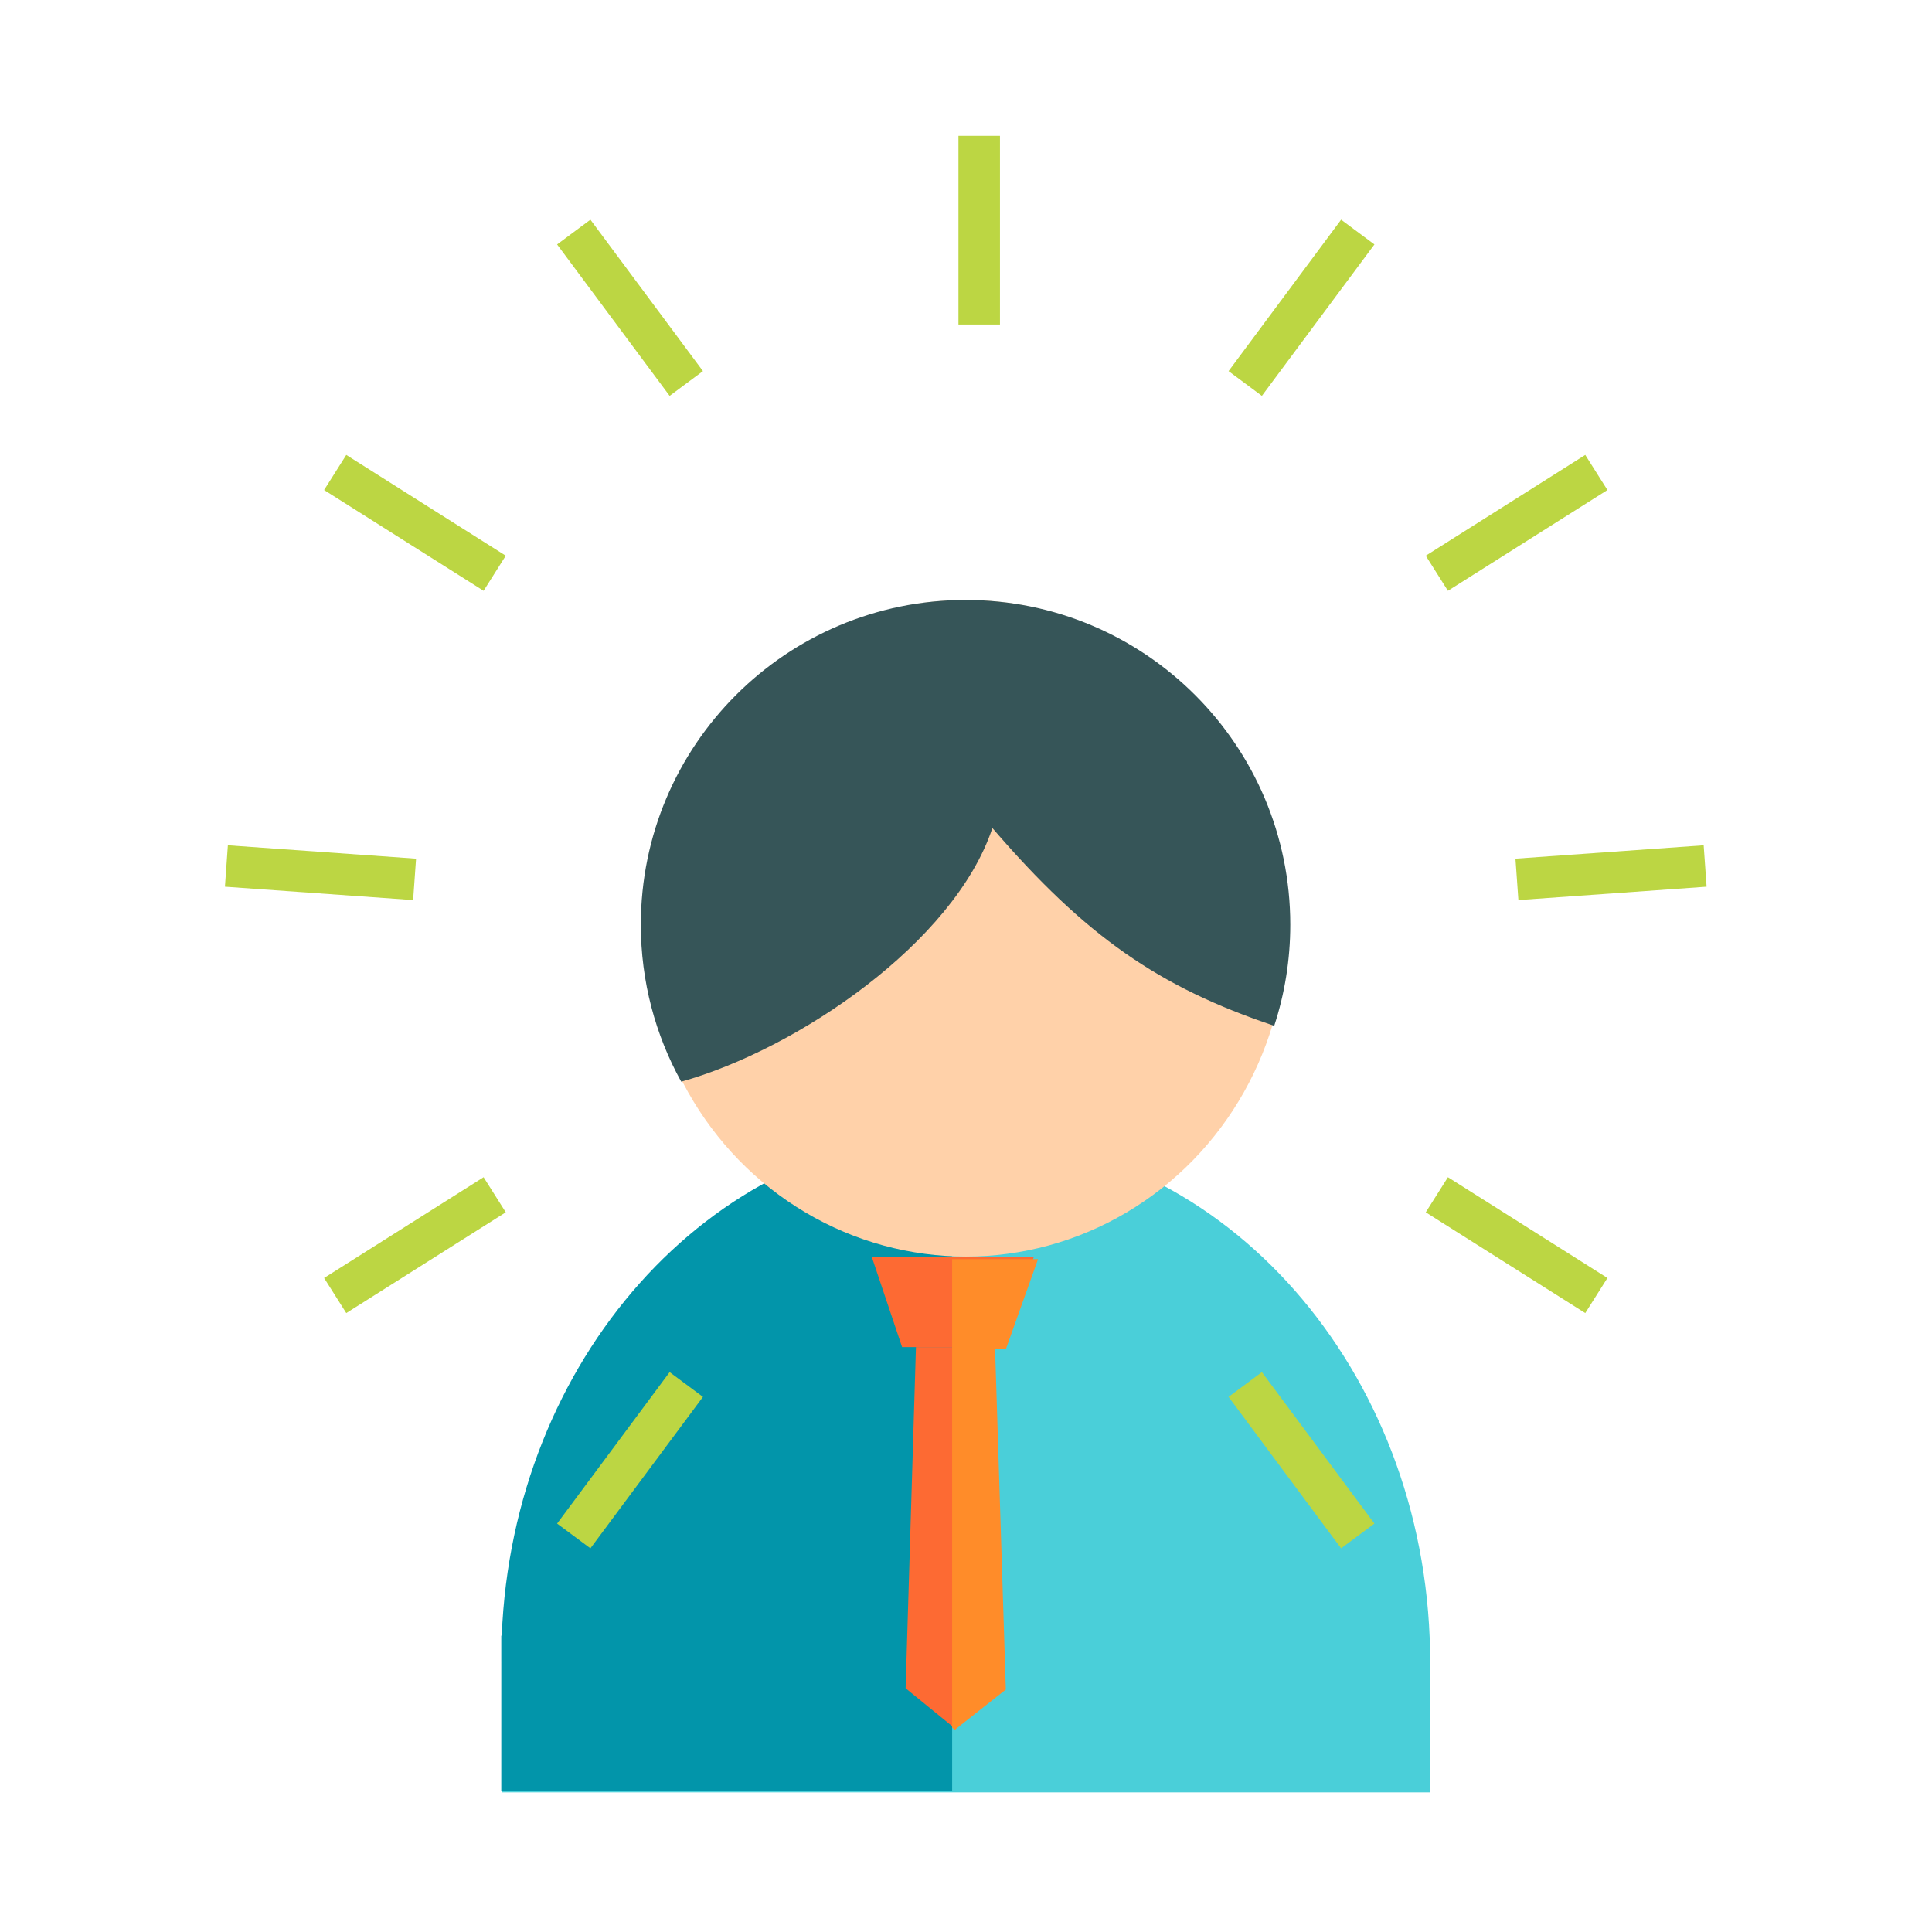 <svg width="512" height="512" viewBox="0 0 512 512" fill="none" xmlns="http://www.w3.org/2000/svg">
<path d="M379 440.341L378.997 441.049L379 475H133L133.003 441.049L133 440.341V433.976H133.125C136.063 359.973 189.951 301 256 301C322.049 301 375.937 359.973 378.875 433.976H379V440.341Z" fill="#4ACFD9"/>
<path fill-rule="evenodd" clip-rule="evenodd" d="M252.326 299.824C187.888 301.906 135.855 360.402 132.969 433.472H132.844V439.873L132.847 440.584L132.844 474.721H252.326V299.824Z" fill="#0295AA"/>
<ellipse cx="256" cy="246" rx="85" ry="87" fill="#FFD1A9"/>
<path fill-rule="evenodd" clip-rule="evenodd" d="M180.532 286.657C211.293 278.066 252.868 249.833 262.995 219.449C287.67 248.11 307.038 261.583 337.683 271.847C340.443 263.415 341.936 254.409 341.936 245.055C341.936 197.528 303.408 159 255.881 159C208.354 159 169.826 197.528 169.826 245.055C169.826 260.144 173.71 274.326 180.532 286.657Z" fill="#365558"/>
<path d="M239.062 357H265.938L274 333H231L239.062 357Z" fill="#FD6A33"/>
<path d="M242.737 357H263.263L266 447.406L253 458L240 447.406L242.737 357Z" fill="#FD6A33"/>
<path fill-rule="evenodd" clip-rule="evenodd" d="M252.326 457.852L253.039 458.415L266.552 447.747L263.707 357.574H266.552L275.086 333.693H252.326V457.852Z" fill="#FF8C29"/>
<path d="M259.5 36V86" stroke="#BCD643" stroke-width="11"/>
<path d="M359.824 61.5L329.999 101.631" stroke="#BCD643" stroke-width="11"/>
<path d="M423.047 125.211L380.778 151.919" stroke="#BCD643" stroke-width="11"/>
<path d="M451.875 229.5L402.001 233.043" stroke="#BCD643" stroke-width="11"/>
<path d="M359.824 407.043L329.999 366.912" stroke="#BCD643" stroke-width="11"/>
<path d="M423.047 343.332L380.778 316.624" stroke="#BCD643" stroke-width="11"/>
<path d="M152.051 61.5L181.876 101.631" stroke="#BCD643" stroke-width="11"/>
<path d="M88.828 125.211L131.097 151.919" stroke="#BCD643" stroke-width="11"/>
<path d="M60 229.5L109.874 233.043" stroke="#BCD643" stroke-width="11"/>
<path d="M152.051 407.043L181.876 366.912" stroke="#BCD643" stroke-width="11"/>
<path d="M88.828 343.332L131.097 316.624" stroke="#BCD643" stroke-width="11"/>
</svg>
